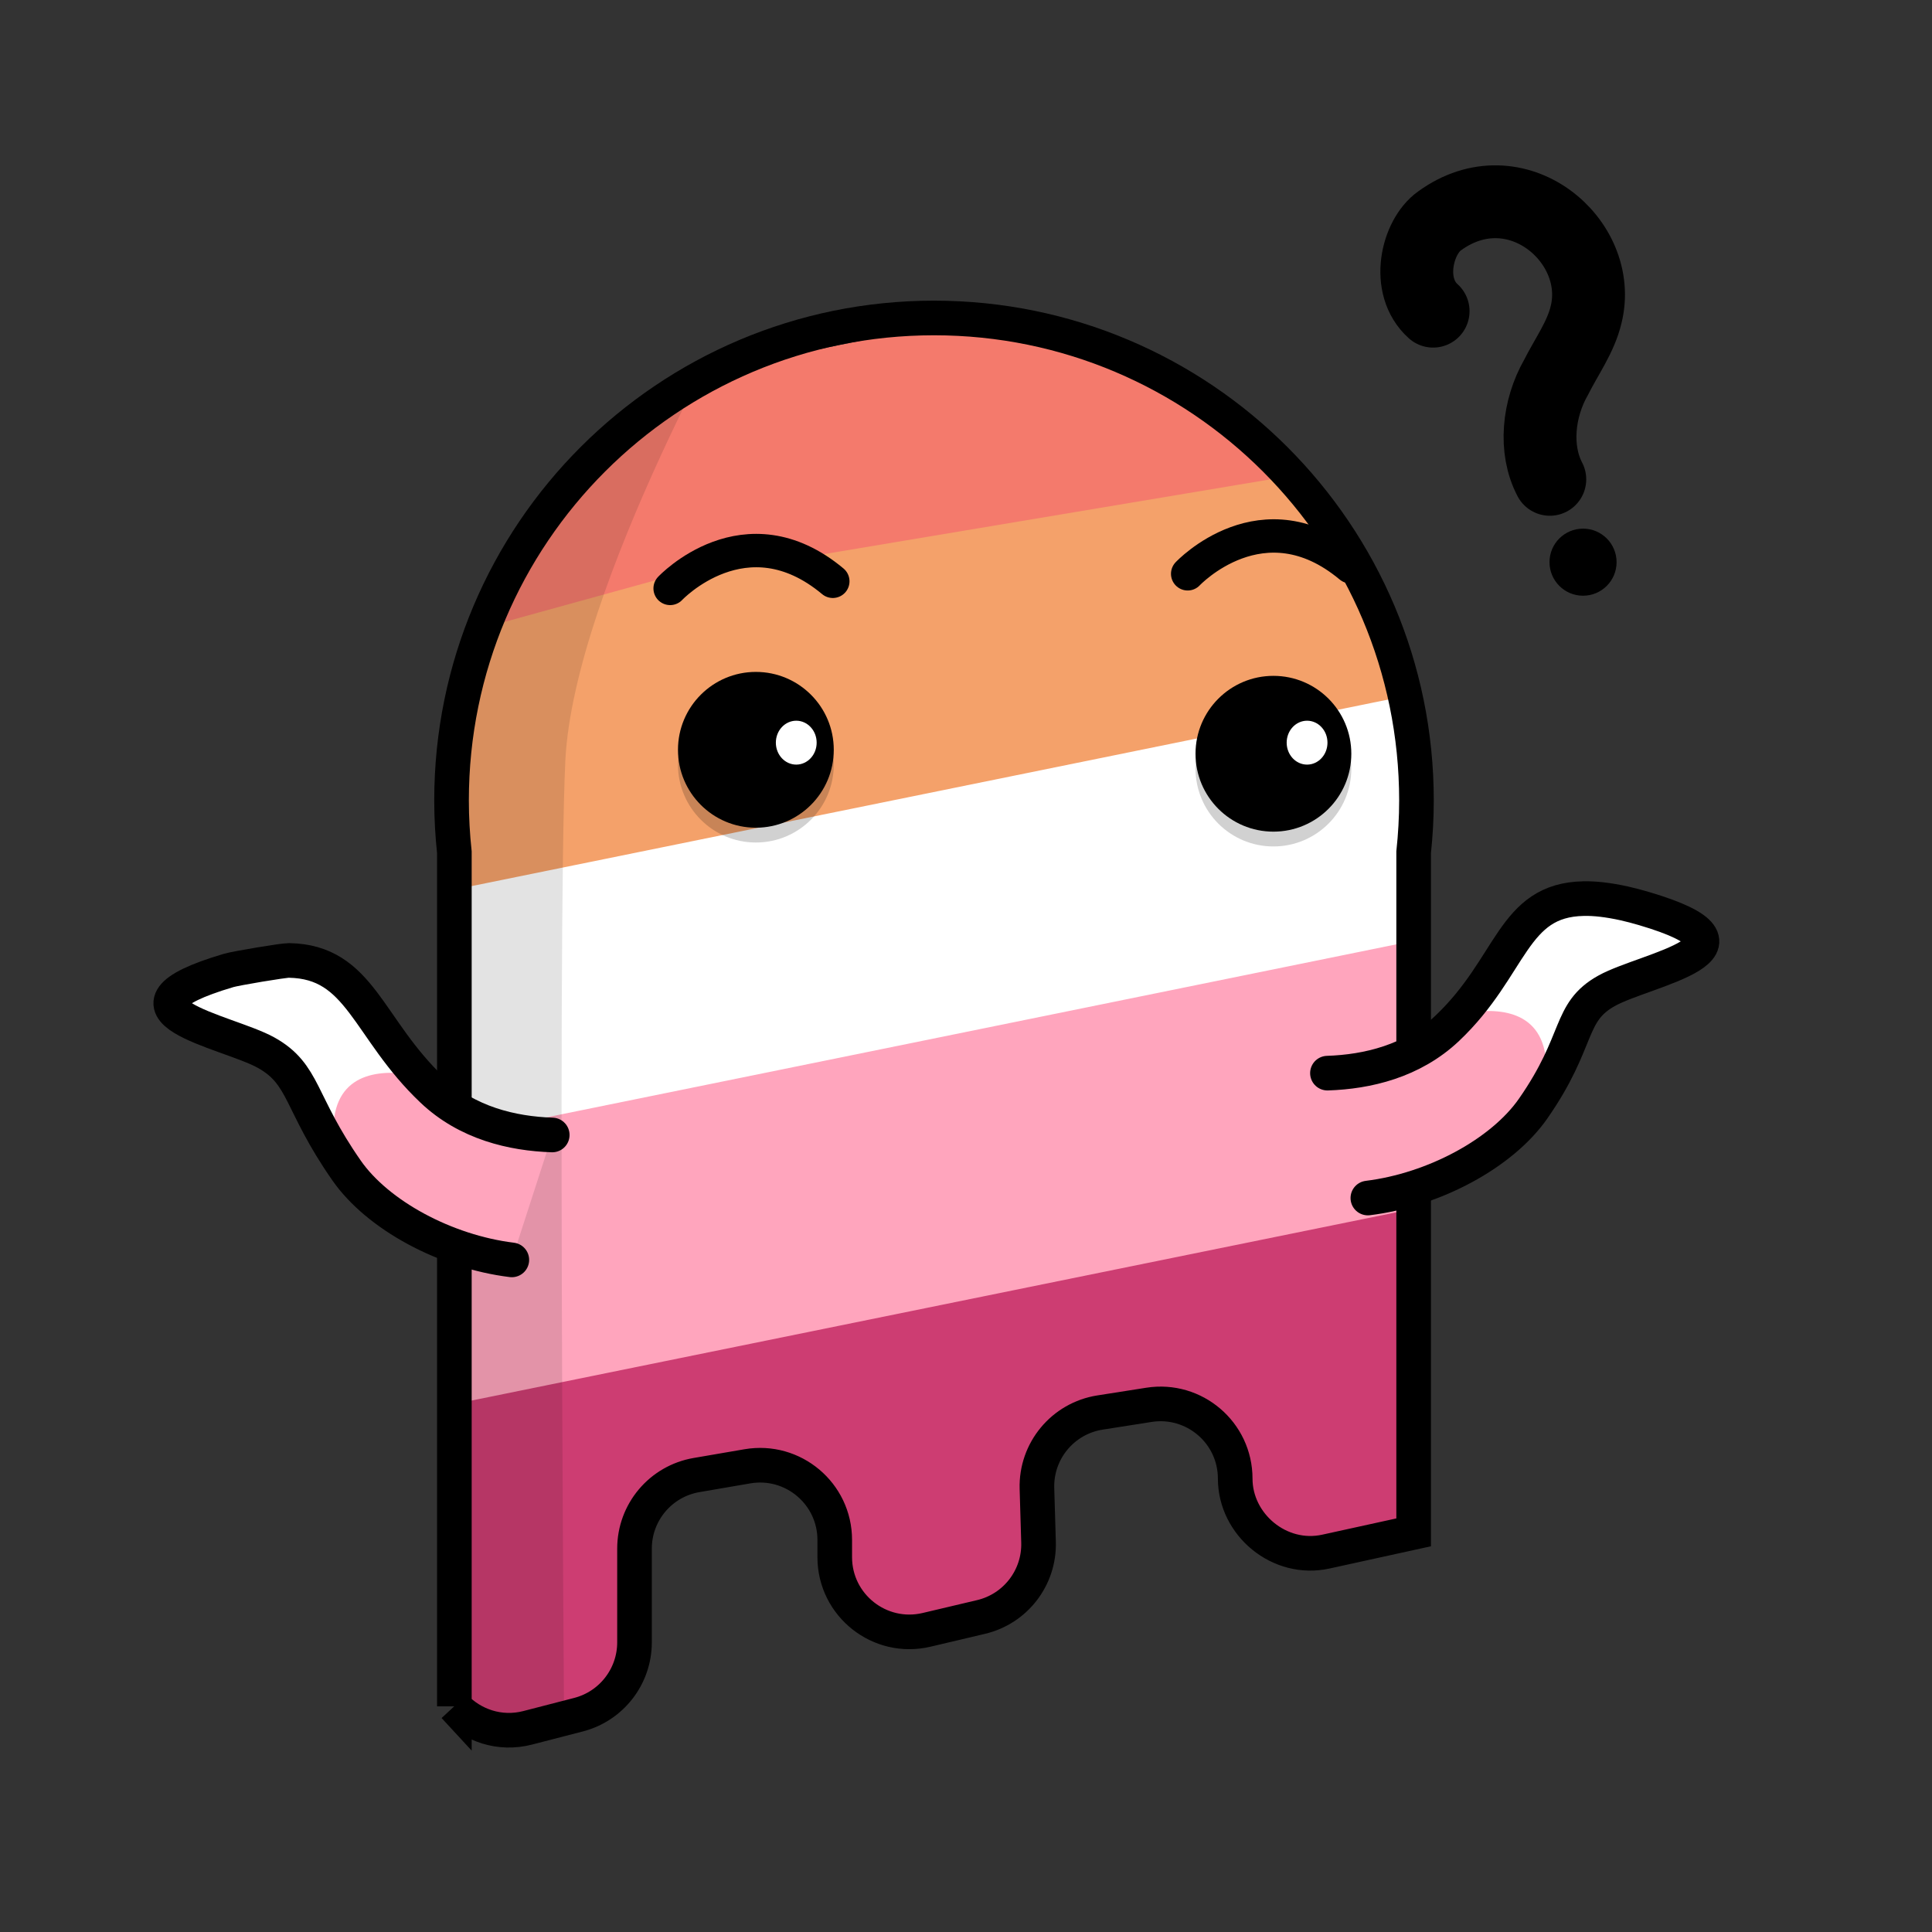 <?xml version="1.0" encoding="UTF-8"?>
<svg id="Capa_1" data-name="Capa 1" xmlns="http://www.w3.org/2000/svg" xmlns:xlink="http://www.w3.org/1999/xlink" viewBox="0 0 500 500">
  <rect x="0" y="0" width="500" height="500" fill="#333333" stroke="none"/>
  <defs>
    <style>
      .cls-1 {
        fill: #f47a6c;
      }

      .cls-1, .cls-2, .cls-3, .cls-4, .cls-5, .cls-6, .cls-7, .cls-8 {
        stroke-width: 0px;
      }

      .cls-9 {
        stroke-width: 18.85px;
      }

      .cls-9, .cls-10, .cls-11, .cls-12 {
        fill: none;
        stroke: #000;
        stroke-miterlimit: 10;
      }

      .cls-9, .cls-11, .cls-12 {
        stroke-linecap: round;
      }

      .cls-2 {
        fill: #cd3d72;
      }

      .cls-10, .cls-12 {
        stroke-width: 8.96px;
      }

      .cls-3 {
        fill: #ffa5bd;
      }

      .cls-11 {
        stroke-width: 8.64px;
      }

      .cls-13 {
        clip-path: url(#clippath-2);
      }

      .cls-4 {
        opacity: .18;
      }

      .cls-14 {
        clip-path: url(#clippath-1);
      }

      .cls-6 {
        fill: #fff;
      }

      .cls-7 {
        opacity: .11;
      }

      .cls-15 {
        clip-path: url(#clippath);
      }

      .cls-8 {
        fill: #f4a16a;
      }
    </style>
    <clipPath id="clippath">
      <path class="cls-10" d="m117.58,441.59c4.62,4.95,11.74,7.44,18.97,5.57l13.16-3.4c8.53-2.2,14.5-9.9,14.5-18.72v-24.25c0-9.42,6.78-17.46,16.06-19.05l13.16-2.26c11.81-2.02,22.6,7.07,22.6,19.05v4.46c0,12.47,11.64,21.68,23.78,18.81l14.09-3.33c8.93-2.11,15.15-10.21,14.87-19.39l-.41-13.85c-.29-9.73,6.7-18.16,16.32-19.67l12.66-1.99c11.73-1.84,22.33,7.22,22.33,19.1s11.42,21.53,23.48,18.88l22.7-4.98v-176.01c.47-4.41.73-8.88.73-13.41,0-68.96-55.9-124.86-124.86-124.86s-124.86,55.9-124.86,124.86c0,4.53.26,9,.73,13.41v221.04Z"/>
    </clipPath>
    <clipPath id="clippath-1">
      <path class="cls-12" d="m142.92,293.73c-10.32-.34-21.98-3.06-30.99-11.59-16.95-16.04-18.54-33.25-37.12-33.58-1.48-.03-13.82,2.05-15.63,2.59-34.28,10.12-.45,15.64,9.66,21.26s8.51,12.82,20.87,30.54c8.05,11.53,25.59,21,42.75,23.11"/>
    </clipPath>
    <clipPath id="clippath-2">
      <path class="cls-12" d="m343.54,277.73c10.32-.34,21.98-3.06,30.99-11.59,16.95-16.04,16.74-33.25,35.32-33.58,1.48-.03,3.06.05,4.77.25s3.68.53,5.74.99c1.61.36,3.32.81,5.12,1.34,34.28,10.12.45,15.64-9.66,21.26-10.12,5.62-6.71,12.82-19.07,30.54-8.05,11.53-25.59,21-42.75,23.11"/>
    </clipPath>
  </defs>
  <g>
    <g>
      <g class="cls-15">
        <g>
          <polygon class="cls-1" points="406.49 112.24 51.23 184.55 51.23 123.09 406.49 50.77 406.49 112.24"/>
          <polygon class="cls-8" points="401.71 173.32 46.46 245.64 46.46 184.17 186.58 145.49 200.8 145.49 401.71 111.85 401.71 173.32"/>
          <polygon class="cls-6" points="413.85 234.39 58.59 306.71 58.59 242.24 413.85 169.93 413.85 234.39"/>
          <polygon class="cls-3" points="417.76 303.28 62.5 375.59 63.12 305.11 418.37 232.79 417.76 303.28"/>
          <polygon class="cls-2" points="403.46 366.65 48.2 438.96 48.2 377.49 403.46 305.18 403.46 366.65"/>
          <polygon class="cls-2" points="407.56 393.8 52.31 466.11 52.31 404.64 407.56 332.33 407.56 393.8"/>
        </g>
        <path class="cls-7" d="m193.89,73.16s-45.39,78.61-47.58,123.73c-2.19,45.11,0,290.46,0,290.46h-55.86l9.86-372.4,93.58-41.79Z"/>
      </g>
      <path class="cls-10" d="m117.58,441.59c4.62,4.95,11.74,7.44,18.97,5.57l13.16-3.4c8.53-2.2,14.5-9.9,14.5-18.72v-24.25c0-9.42,6.78-17.46,16.06-19.05l13.16-2.26c11.81-2.02,22.6,7.07,22.6,19.05v4.46c0,12.47,11.64,21.68,23.78,18.81l14.09-3.33c8.93-2.11,15.15-10.21,14.87-19.39l-.41-13.85c-.29-9.73,6.7-18.16,16.32-19.67l12.66-1.99c11.73-1.84,22.33,7.22,22.33,19.1s11.42,21.53,23.48,18.88l22.7-4.98v-176.01c.47-4.41.73-8.88.73-13.41,0-68.96-55.9-124.86-124.86-124.86s-124.86,55.9-124.86,124.86c0,4.53.26,9,.73,13.41v221.04Z"/>
    </g>
    <g>
      <circle class="cls-5" cx="195.62" cy="194.05" r="20.16"/>
      <circle class="cls-5" cx="329.56" cy="195.07" r="20.16"/>
      <circle class="cls-4" cx="195.62" cy="197.88" r="20.16"/>
      <circle class="cls-4" cx="329.56" cy="198.9" r="20.16"/>
      <ellipse class="cls-6" cx="338.27" cy="192.2" rx="5.28" ry="5.68"/>
      <ellipse class="cls-6" cx="206.07" cy="192.2" rx="5.28" ry="5.68"/>
    </g>
  </g>
  <path class="cls-9" d="m401.09,124.05c-4.08-7.79-3.02-18.25,1.62-26.4,2.71-5.39,6.39-10.39,7.77-16.23,4.76-19.1-18.19-38.62-37.96-24.23-5.77,4.08-8.89,16.83-1.63,23.34"/>
  <circle class="cls-5" cx="409.69" cy="145.49" r="8.68"/>
  <path class="cls-11" d="m173.43,152.28s19.46-20.75,42.1-1.84"/>
  <path class="cls-11" d="m307.37,148.5s19.46-20.75,42.1-1.84"/>
  <g>
    <g class="cls-14">
      <polygon class="cls-6" points="11.72 294.49 76.63 294.13 137.29 274.66 71.62 229.12 32.79 238.31 22.88 266.82 11.72 294.49"/>
      <path class="cls-3" d="m85.17,347.58l44.4-10.11,18.93-50.17-32.21-6.69s-47.85-19.02-22.74,39.23c1.4,3.26-15.59,20.21-15.59,20.21l7.21,7.54Z"/>
    </g>
    <path class="cls-12" d="m142.92,293.73c-10.32-.34-21.98-3.06-30.99-11.59-16.95-16.04-18.54-33.25-37.12-33.58-1.48-.03-13.82,2.05-15.63,2.59-34.28,10.12-.45,15.64,9.66,21.26s8.51,12.82,20.87,30.54c8.05,11.53,25.59,21,42.75,23.11"/>
  </g>
  <g>
    <g class="cls-13">
      <polygon class="cls-6" points="474.74 278.49 409.84 278.13 349.17 258.66 413.05 213.12 451.87 222.31 461.79 250.82 474.74 278.49"/>
      <path class="cls-3" d="m401.3,331.58l-44.4-10.11-18.93-50.17,32.21-6.69s47.85-19.02,22.74,39.23c-1.4,3.26,15.59,20.21,15.59,20.21l-7.21,7.54Z"/>
    </g>
    <path class="cls-12" d="m343.54,277.73c10.32-.34,21.98-3.06,30.99-11.59,16.95-16.04,16.74-33.25,35.32-33.58,1.48-.03,3.06.05,4.77.25s3.68.53,5.74.99c1.61.36,3.32.81,5.12,1.34,34.28,10.12.45,15.64-9.66,21.26-10.12,5.62-6.71,12.82-19.07,30.54-8.05,11.53-25.59,21-42.75,23.11"/>
  </g>
</svg>